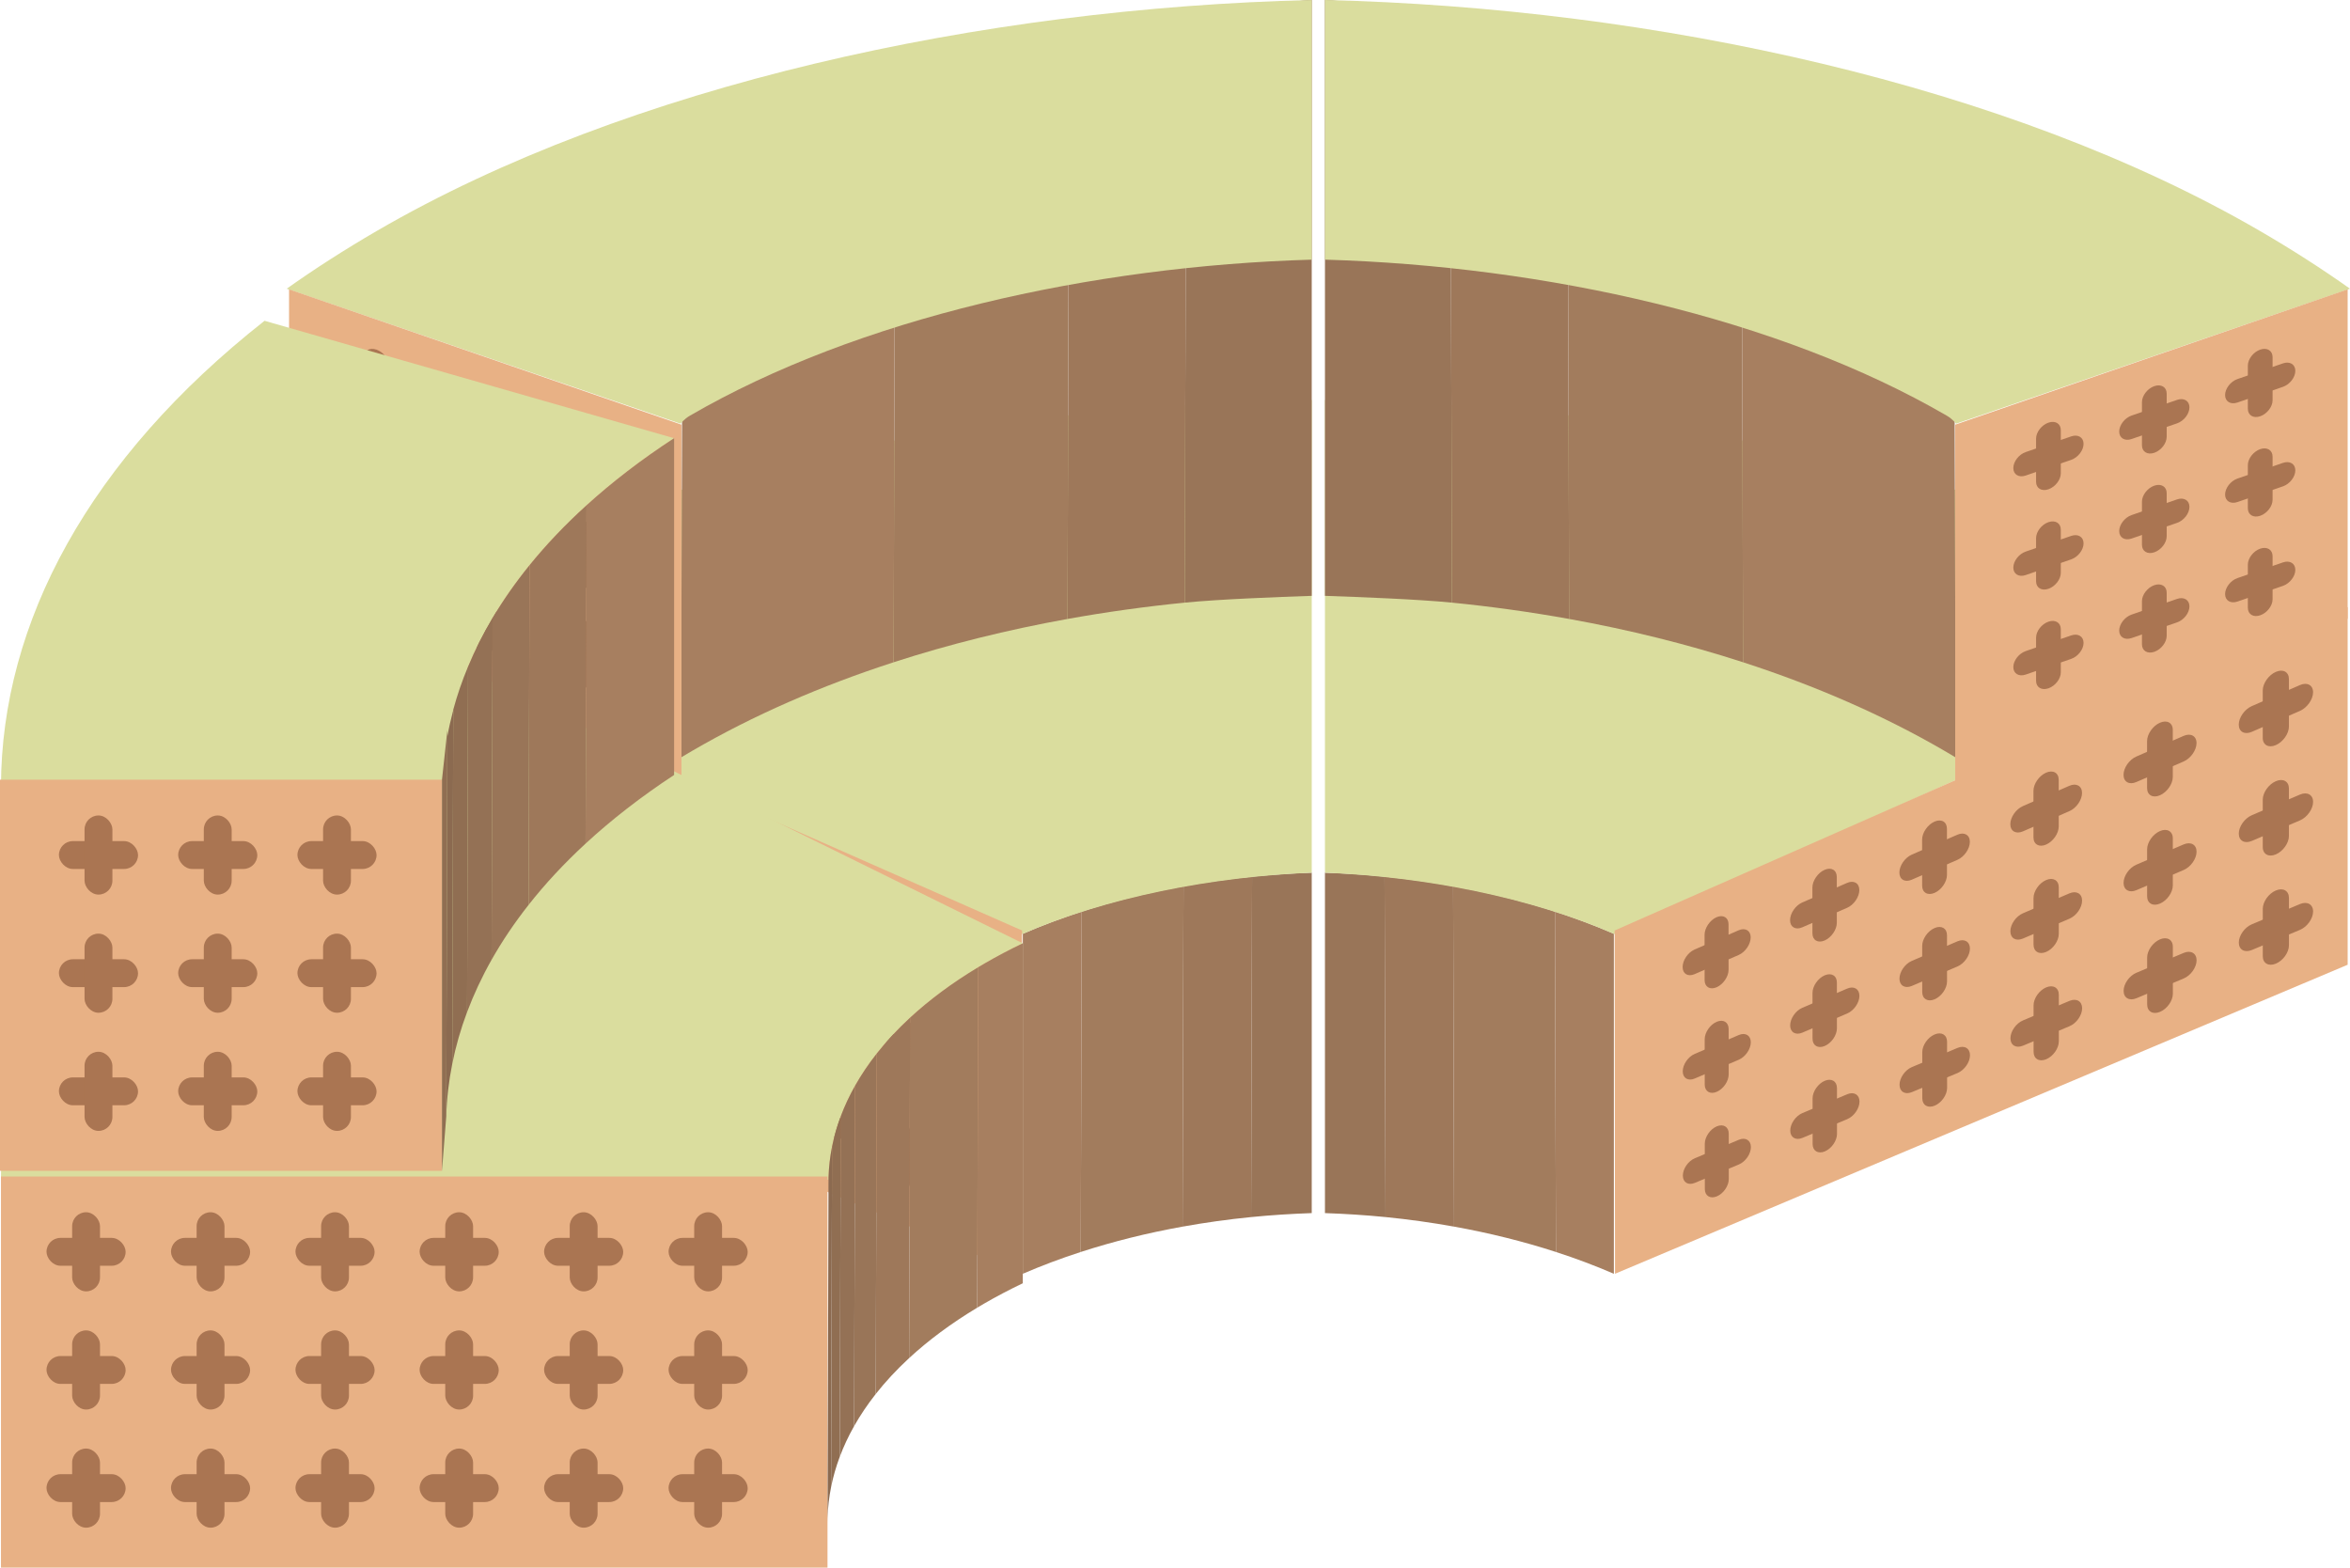 <?xml version="1.0" encoding="UTF-8"?><svg id="Layer_2" xmlns="http://www.w3.org/2000/svg" viewBox="0 0 450.214 300.307"><g id="VIVI_Panels"><g><path d="M251.304,167.181v65.213c-3.825,.131-7.824,.384-11.608,.761l.185-65.213c3.784-.377,7.598-.631,11.423-.761" fill="#997558"/><path d="M239.881,167.943l-.185,65.213c-4.431,.441-8.821,1.051-13.138,1.83l.185-65.213c4.318-.779,8.708-1.389,13.138-1.83" fill="#9e785a"/><path d="M226.742,169.772l-.185,65.213c-6.713,1.211-13.253,2.829-19.502,4.855l.185-65.213c6.25-2.026,12.789-3.645,19.502-4.855" fill="#a27c5d"/><path d="M195.877,178.916l.076,.024v65.078c3.577-1.543,7.283-2.939,11.102-4.177l.185-65.213c-3.912,1.268-7.707,2.7-11.363,4.288Z" fill="#a77f60"/><path d="M251.304,76.643c-66.885,1.053-136.246,15.731-185.906,43.436l130.447,58.861c16.128-7.016,36.239-10.968,55.459-11.759V76.643Z" fill="#dadd9e"/><g><polygon points="55.376 184.818 55.376 116.299 195.81 178.257 195.731 244.018 55.376 184.818" fill="#e8b185"/><g><g><path d="M106.261,151.908h0c0-1.343,1.09-1.957,2.431-1.371l8.902,3.889c1.33,.581,2.407,2.135,2.407,3.47h0c0,1.336-1.079,1.95-2.409,1.371l-8.902-3.871c-1.342-.583-2.43-2.146-2.429-3.489Z" fill="#aa7552"/><path d="M113.154,148.022h0c1.335,.586,2.416,2.145,2.416,3.483l-.005,8.916c0,1.338-1.083,1.954-2.418,1.376h0c-1.337-.579-2.421-2.135-2.42-3.476l.004-8.934c0-1.341,1.086-1.952,2.423-1.366Z" fill="#aa7552"/></g><g><path d="M106.252,172.533h0c0-1.343,1.09-1.965,2.431-1.39l8.901,3.813c1.33,.57,2.407,2.114,2.406,3.449h0c0,1.335-1.079,1.958-2.409,1.391l-8.9-3.796c-1.341-.572-2.429-2.125-2.429-3.467Z" fill="#aa7552"/><path d="M113.144,168.592h0c1.335,.574,2.416,2.124,2.415,3.462l-.005,8.913c0,1.337-1.082,1.963-2.417,1.396h0c-1.336-.567-2.42-2.114-2.42-3.454l.004-8.931c0-1.34,1.086-1.96,2.422-1.385Z" fill="#aa7552"/></g><g><path d="M106.243,193.152h0c0-1.342,1.089-1.973,2.43-1.41l8.899,3.738c1.33,.559,2.406,2.093,2.406,3.428h0c0,1.335-1.078,1.966-2.408,1.41l-8.899-3.72c-1.341-.561-2.429-2.104-2.428-3.446Z" fill="#aa7552"/><path d="M113.133,189.154h0c1.335,.563,2.415,2.103,2.415,3.441l-.005,8.91c0,1.337-1.082,1.971-2.417,1.415h0c-1.336-.556-2.42-2.094-2.419-3.433l.004-8.928c0-1.34,1.085-1.969,2.422-1.405Z" fill="#aa7552"/></g></g><g><g><path d="M84.327,142.348h0c0-1.355,1.109-1.97,2.474-1.373l9.061,3.958c1.354,.592,2.45,2.163,2.45,3.511h0c0,1.348-1.098,1.963-2.452,1.374l-9.061-3.94c-1.366-.594-2.473-2.174-2.473-3.53Z" fill="#aa7552"/><path d="M91.342,138.454h0c1.359,.596,2.46,2.174,2.459,3.524l-.003,8.996c0,1.35-1.101,1.968-2.46,1.379h0c-1.361-.589-2.464-2.164-2.464-3.516l.003-9.015c0-1.353,1.105-1.965,2.465-1.368Z" fill="#aa7552"/></g><g><path d="M84.322,163.159h0c0-1.355,1.109-1.978,2.474-1.393l9.06,3.882c1.354,.58,2.45,2.142,2.449,3.489h0c0,1.347-1.097,1.971-2.451,1.394l-9.059-3.864c-1.365-.582-2.473-2.153-2.473-3.508Z" fill="#aa7552"/><path d="M91.335,159.208h0c1.359,.585,2.459,2.152,2.459,3.502l-.003,8.993c0,1.349-1.101,1.976-2.46,1.399h0c-1.36-.578-2.464-2.142-2.463-3.495l.003-9.011c0-1.352,1.105-1.974,2.465-1.388Z" fill="#aa7552"/></g><g><path d="M84.316,183.963h0c0-1.354,1.108-1.987,2.474-1.414l9.058,3.805c1.354,.569,2.45,2.121,2.449,3.467h0c0,1.347-1.097,1.98-2.451,1.414l-9.058-3.787c-1.365-.571-2.473-2.132-2.472-3.486Z" fill="#aa7552"/><path d="M91.329,179.955h0c1.359,.573,2.459,2.131,2.458,3.48l-.003,8.99c0,1.349-1.101,1.985-2.46,1.419h0c-1.36-.566-2.463-2.121-2.463-3.473l.003-9.008c0-1.352,1.104-1.982,2.465-1.408Z" fill="#aa7552"/></g></g><g><g><path d="M61.998,132.616h0c0-1.368,1.128-1.983,2.519-1.376l9.225,4.03c1.379,.602,2.495,2.192,2.494,3.552h0c0,1.36-1.117,1.977-2.495,1.377l-9.224-4.011c-1.39-.605-2.518-2.204-2.518-3.571Z" fill="#aa7552"/><path d="M69.138,128.714h0c1.384,.607,2.504,2.203,2.504,3.565v9.078c-.002,1.362-1.122,1.981-2.506,1.382h0c-1.385-.6-2.509-2.193-2.509-3.558v-9.096c.001-1.365,1.125-1.979,2.51-1.371Z" fill="#aa7552"/></g><g><path d="M61.997,153.616h0c0-1.367,1.128-1.992,2.518-1.397l9.223,3.952c1.378,.591,2.494,2.171,2.494,3.53h0c0,1.359-1.117,1.985-2.495,1.397l-9.223-3.933c-1.39-.593-2.518-2.182-2.518-3.549Z" fill="#aa7552"/><path d="M69.135,149.656h0c1.383,.595,2.504,2.181,2.503,3.543v9.075c-.002,1.362-1.122,1.99-2.505,1.402h0c-1.385-.588-2.508-2.171-2.508-3.536v-9.093c.001-1.365,1.125-1.987,2.51-1.392Z" fill="#aa7552"/></g><g><path d="M61.995,174.609h0c0-1.367,1.128-2.001,2.518-1.417l9.221,3.874c1.378,.579,2.494,2.149,2.494,3.508h0c0,1.359-1.116,1.994-2.494,1.418l-9.221-3.855c-1.39-.581-2.517-2.16-2.517-3.527Z" fill="#aa7552"/><path d="M69.133,170.591h0c1.383,.584,2.503,2.16,2.503,3.521v9.071c-.002,1.361-1.122,1.998-2.505,1.423h0c-1.385-.576-2.508-2.15-2.508-3.514v-9.09c.001-1.364,1.125-1.996,2.51-1.412Z" fill="#aa7552"/></g></g><g><g><path d="M169.74,179.575h0c.001-1.308,1.036-1.917,2.309-1.361l8.45,3.691c1.263,.552,2.285,2.053,2.283,3.354h0c-.001,1.301-1.025,1.911-2.288,1.362l-8.449-3.674c-1.273-.554-2.305-2.063-2.304-3.372Z" fill="#aa7552"/><path d="M176.285,175.715h0c1.267,.556,2.293,2.063,2.292,3.366l-.009,8.685c-.001,1.303-1.029,1.915-2.296,1.366h0c-1.269-.549-2.297-2.054-2.296-3.359l.009-8.702c.001-1.306,1.032-1.913,2.301-1.357Z" fill="#aa7552"/></g><g><path d="M169.72,199.663h0c.001-1.308,1.035-1.925,2.308-1.38l8.448,3.62c1.263,.541,2.284,2.034,2.283,3.334h0c-.001,1.301-1.025,1.919-2.288,1.38l-8.448-3.603c-1.273-.543-2.305-2.044-2.304-3.351Z" fill="#aa7552"/><path d="M176.265,195.75h0c1.267,.545,2.293,2.043,2.291,3.346l-.009,8.682c-.001,1.303-1.029,1.923-2.296,1.385h0c-1.268-.539-2.297-2.034-2.295-3.339l.009-8.699c.001-1.306,1.032-1.921,2.3-1.375Z" fill="#aa7552"/></g><g><path d="M169.7,219.745h0c.001-1.307,1.035-1.933,2.308-1.399l8.447,3.548c1.263,.53,2.284,2.014,2.282,3.314h0c-.001,1.3-1.025,1.927-2.288,1.399l-8.447-3.531c-1.273-.532-2.305-2.024-2.303-3.331Z" fill="#aa7552"/><path d="M176.244,215.779h0c1.267,.535,2.292,2.023,2.291,3.326l-.009,8.679c-.001,1.302-1.029,1.931-2.295,1.404h0c-1.268-.528-2.296-2.014-2.295-3.319l.009-8.696c.001-1.305,1.032-1.929,2.3-1.394Z" fill="#aa7552"/></g></g><g><g><path d="M148.928,170.504h0c.001-1.32,1.053-1.93,2.349-1.364l8.597,3.755c1.285,.561,2.325,2.08,2.323,3.392h0c-.001,1.312-1.043,1.924-2.328,1.365l-8.596-3.738c-1.295-.563-2.346-2.09-2.345-3.41Z" fill="#aa7552"/><path d="M155.587,166.635h0c1.29,.566,2.333,2.09,2.332,3.404l-.008,8.761c-.001,1.315-1.046,1.928-2.336,1.37h0c-1.291-.559-2.337-2.08-2.336-3.397l.007-8.778c.001-1.317,1.049-1.926,2.34-1.36Z" fill="#aa7552"/></g><g><path d="M148.912,190.768h0c.001-1.319,1.053-1.938,2.348-1.383l8.595,3.683c1.285,.55,2.324,2.06,2.323,3.372h0c-.001,1.312-1.043,1.932-2.327,1.384l-8.595-3.666c-1.295-.552-2.345-2.07-2.344-3.389Z" fill="#aa7552"/><path d="M155.569,186.846h0c1.289,.555,2.333,2.07,2.331,3.384l-.008,8.758c-.001,1.314-1.046,1.936-2.335,1.389h0c-1.291-.548-2.337-2.06-2.336-3.377l.007-8.775c.001-1.317,1.049-1.934,2.34-1.379Z" fill="#aa7552"/></g><g><path d="M148.895,211.026h0c.001-1.319,1.053-1.946,2.348-1.402l8.594,3.61c1.284,.54,2.324,2.04,2.323,3.351h0c-.001,1.311-1.042,1.94-2.327,1.403l-8.594-3.593c-1.295-.541-2.345-2.05-2.344-3.368Z" fill="#aa7552"/><path d="M155.552,207.049h0c1.289,.544,2.332,2.049,2.331,3.363l-.008,8.755c-.001,1.314-1.046,1.944-2.335,1.408h0c-1.29-.537-2.337-2.04-2.335-3.356l.007-8.772c.001-1.316,1.049-1.942,2.34-1.398Z" fill="#aa7552"/></g></g><g><g><path d="M127.752,161.274h0c0-1.331,1.071-1.943,2.389-1.368l8.748,3.821c1.307,.571,2.365,2.107,2.364,3.431h0c0,1.324-1.061,1.937-2.368,1.368l-8.747-3.804c-1.318-.573-2.387-2.118-2.386-3.449Z" fill="#aa7552"/><path d="M134.526,157.397h0c1.312,.576,2.374,2.117,2.373,3.443l-.006,8.838c0,1.326-1.064,1.941-2.376,1.373h0c-1.313-.569-2.379-2.107-2.378-3.436l.006-8.856c0-1.329,1.067-1.939,2.381-1.363Z" fill="#aa7552"/></g><g><path d="M127.739,181.718h0c0-1.331,1.071-1.952,2.389-1.387l8.746,3.747c1.307,.56,2.365,2.087,2.364,3.41h0c0,1.323-1.06,1.945-2.368,1.387l-8.746-3.73c-1.318-.562-2.387-2.097-2.386-3.428Z" fill="#aa7552"/><path d="M134.512,177.786h0c1.312,.564,2.374,2.097,2.373,3.422l-.006,8.835c0,1.326-1.064,1.949-2.376,1.392h0c-1.313-.558-2.378-2.087-2.377-3.415l.006-8.853c0-1.329,1.067-1.947,2.381-1.382Z" fill="#aa7552"/></g><g><path d="M127.726,202.155h0c0-1.33,1.071-1.96,2.389-1.406l8.745,3.673c1.307,.549,2.365,2.066,2.364,3.389h0c0,1.323-1.06,1.953-2.367,1.407l-8.744-3.656c-1.318-.551-2.386-2.076-2.386-3.407Z" fill="#aa7552"/><path d="M134.498,198.167h0c1.312,.553,2.373,2.076,2.372,3.402l-.006,8.832c0,1.325-1.064,1.957-2.375,1.411h0c-1.313-.547-2.378-2.066-2.377-3.394l.006-8.849c0-1.328,1.067-1.955,2.38-1.401Z" fill="#aa7552"/></g></g></g><path d="M251.304,114.146c-6.535,.223-17.868,.657-24.333,1.301l.316-111.419C233.752,3.384,244.769,.223,251.304,0" fill="#997558"/><path d="M227.287,4.028l-.316,111.419c-7.57,.754-15.07,1.796-22.448,3.126l.316-111.419c7.377-1.33,14.877-2.372,22.448-3.126" fill="#9e785a"/><path d="M204.839,7.154l-.316,111.419c-11.47,2.068-22.643,4.834-33.321,8.296l.316-111.419c10.678-3.462,21.851-6.227,33.321-8.296" fill="#a27c5d"/><path d="M171.518,15.45l-.316,111.419c-13.833,4.485-26.835,10.139-38.578,16.963-.724,.421-1.44,.844-2.149,1.27l.316-111.419c.709-.426,1.425-.85,2.149-1.27,11.743-6.824,24.745-12.478,38.578-16.963" fill="#a77f60"/><path d="M251.304,49.74c-42.25,1.23-86.959,11.2-119.129,29.89-1.14,.66-1.79,1.54-1.79,1.54L54.925,55.31c5.38-3.82,11.14-7.51,17.26-11.07C120.345,16.26,188.024,1.51,251.304,0V49.74Z" fill="#dadd9e"/><g><polygon points="55.376 118.539 55.376 55.429 130.555 81.35 130.555 150.041 55.376 118.539" fill="#e8b185"/><g><g><g><path d="M105.969,85.03h0c0-1.241,1.061-1.882,2.369-1.431l8.719,3.006c1.308,.451,2.369,1.823,2.369,3.064h0c0,1.241-1.061,1.882-2.369,1.431l-8.719-3.006c-1.308-.451-2.369-1.823-2.369-3.064Z" fill="#aa7552"/><path d="M112.697,80.966h0c1.308,.451,2.369,1.823,2.369,3.064v8.272c0,1.241-1.061,1.882-2.369,1.431h0c-1.308-.451-2.369-1.823-2.369-3.064v-8.272c0-1.241,1.061-1.882,2.369-1.431Z" fill="#aa7552"/></g><g><path d="M105.969,104.094h0c0-1.241,1.061-1.882,2.369-1.431l8.719,3.006c1.308,.451,2.369,1.823,2.369,3.064h0c0,1.241-1.061,1.882-2.369,1.431l-8.719-3.006c-1.308-.451-2.369-1.823-2.369-3.064Z" fill="#aa7552"/><path d="M112.697,100.03h0c1.308,.451,2.369,1.823,2.369,3.064v8.272c0,1.241-1.061,1.882-2.369,1.431h0c-1.308-.451-2.369-1.823-2.369-3.064v-8.272c0-1.241,1.061-1.882,2.369-1.431Z" fill="#aa7552"/></g><g><path d="M105.969,123.158h0c0-1.241,1.061-1.882,2.369-1.431l8.719,3.006c1.308,.451,2.369,1.823,2.369,3.064h0c0,1.241-1.061,1.882-2.369,1.431l-8.719-3.006c-1.308-.451-2.369-1.823-2.369-3.064Z" fill="#aa7552"/><path d="M112.697,119.094h0c1.308,.451,2.369,1.823,2.369,3.064v8.272c0,1.241-1.061,1.882-2.369,1.431h0c-1.308-.451-2.369-1.823-2.369-3.064v-8.272c0-1.241,1.061-1.882,2.369-1.431Z" fill="#aa7552"/></g></g><g><g><path d="M85.683,78.036h0c0-1.241,1.061-1.882,2.369-1.431l8.719,3.006c1.308,.451,2.369,1.823,2.369,3.064h0c0,1.241-1.061,1.882-2.369,1.431l-8.719-3.006c-1.308-.451-2.369-1.823-2.369-3.064Z" fill="#aa7552"/><path d="M92.412,73.972h0c1.308,.451,2.369,1.823,2.369,3.064v8.272c0,1.241-1.061,1.882-2.369,1.431h0c-1.308-.451-2.369-1.823-2.369-3.064v-8.272c0-1.241,1.061-1.882,2.369-1.431Z" fill="#aa7552"/></g><g><path d="M85.683,97.1h0c0-1.241,1.061-1.882,2.369-1.431l8.719,3.006c1.308,.451,2.369,1.823,2.369,3.064h0c0,1.241-1.061,1.882-2.369,1.431l-8.719-3.006c-1.308-.451-2.369-1.823-2.369-3.064Z" fill="#aa7552"/><path d="M92.412,93.036h0c1.308,.451,2.369,1.823,2.369,3.064v8.272c0,1.241-1.061,1.882-2.369,1.431h0c-1.308-.451-2.369-1.823-2.369-3.064v-8.272c0-1.241,1.061-1.882,2.369-1.431Z" fill="#aa7552"/></g><g><path d="M85.683,116.164h0c0-1.241,1.061-1.882,2.369-1.431l8.719,3.006c1.308,.451,2.369,1.823,2.369,3.064h0c0,1.241-1.061,1.882-2.369,1.431l-8.719-3.006c-1.308-.451-2.369-1.823-2.369-3.064Z" fill="#aa7552"/><path d="M92.412,112.1h0c1.308,.451,2.369,1.823,2.369,3.064v8.272c0,1.241-1.061,1.882-2.369,1.431h0c-1.308-.451-2.369-1.823-2.369-3.064v-8.272c0-1.241,1.061-1.882,2.369-1.431Z" fill="#aa7552"/></g></g><g><g><path d="M65.398,71.041h0c0-1.241,1.061-1.882,2.369-1.431l8.719,3.006c1.308,.451,2.369,1.823,2.369,3.064h0c0,1.241-1.061,1.882-2.369,1.431l-8.719-3.006c-1.308-.451-2.369-1.823-2.369-3.064Z" fill="#aa7552"/><path d="M72.126,66.978h0c1.308,.451,2.369,1.823,2.369,3.064v8.272c0,1.241-1.061,1.882-2.369,1.431h0c-1.308-.451-2.369-1.823-2.369-3.064v-8.272c0-1.241,1.061-1.882,2.369-1.431Z" fill="#aa7552"/></g><g><path d="M65.398,90.105h0c0-1.241,1.061-1.882,2.369-1.431l8.719,3.006c1.308,.451,2.369,1.823,2.369,3.064h0c0,1.241-1.061,1.882-2.369,1.431l-8.719-3.006c-1.308-.451-2.369-1.823-2.369-3.064Z" fill="#aa7552"/><path d="M72.126,86.042h0c1.308,.451,2.369,1.823,2.369,3.064v8.272c0,1.241-1.061,1.882-2.369,1.431h0c-1.308-.451-2.369-1.823-2.369-3.064v-8.272c0-1.241,1.061-1.882,2.369-1.431Z" fill="#aa7552"/></g><g><path d="M65.398,109.169h0c0-1.241,1.061-1.882,2.369-1.431l8.719,3.006c1.308,.451,2.369,1.823,2.369,3.064h0c0,1.241-1.061,1.882-2.369,1.431l-8.719-3.006c-1.308-.451-2.369-1.823-2.369-3.064Z" fill="#aa7552"/><path d="M72.126,105.106h0c1.308,.451,2.369,1.823,2.369,3.064v8.272c0,1.241-1.061,1.882-2.369,1.431h0c-1.308-.451-2.369-1.823-2.369-3.064v-8.272c0-1.241,1.061-1.882,2.369-1.431Z" fill="#aa7552"/></g></g></g></g></g><g><path d="M253.835,167.181v65.213c3.825,.131,7.824,.384,11.608,.761l-.185-65.213c-3.784-.377-7.598-.631-11.423-.761" fill="#997558"/><path d="M265.258,167.943l.185,65.213c4.431,.441,8.821,1.051,13.138,1.83l-.185-65.213c-4.318-.779-8.708-1.389-13.138-1.83" fill="#9e785a"/><path d="M278.397,169.772l.185,65.213c6.713,1.211,13.253,2.829,19.502,4.855l-.185-65.213c-6.25-2.026-12.789-3.645-19.502-4.855" fill="#a27c5d"/><path d="M309.262,178.916l-.076,.024v65.078c-3.577-1.543-7.283-2.939-11.102-4.177l-.185-65.213c3.912,1.268,7.707,2.7,11.363,4.288Z" fill="#a77f60"/><path d="M253.835,76.643c66.885,1.053,136.246,15.731,185.906,43.436l-130.447,58.861c-16.128-7.016-36.239-10.968-55.459-11.759V76.643Z" fill="#dadd9e"/><g><polygon points="449.763 184.818 449.763 116.299 309.329 178.257 309.408 244.018 449.763 184.818" fill="#e8b185"/><g><g><path d="M398.878,151.908h0c0-1.343-1.09-1.957-2.431-1.371l-8.902,3.889c-1.33,.581-2.407,2.135-2.407,3.47h0c0,1.336,1.079,1.95,2.409,1.371l8.902-3.871c1.342-.583,2.43-2.146,2.429-3.489Z" fill="#aa7552"/><path d="M391.985,148.022h0c-1.335,.586-2.416,2.145-2.416,3.483l.005,8.916c0,1.338,1.083,1.954,2.418,1.376h0c1.337-.579,2.421-2.135,2.42-3.476l-.004-8.934c0-1.341-1.086-1.952-2.423-1.366Z" fill="#aa7552"/></g><g><path d="M398.887,172.533h0c0-1.343-1.09-1.965-2.431-1.39l-8.901,3.813c-1.33,.57-2.407,2.114-2.406,3.449h0c0,1.335,1.079,1.958,2.409,1.391l8.9-3.796c1.341-.572,2.429-2.125,2.429-3.467Z" fill="#aa7552"/><path d="M391.995,168.592h0c-1.335,.574-2.416,2.124-2.415,3.462l.005,8.913c0,1.337,1.082,1.963,2.417,1.396h0c1.336-.567,2.42-2.114,2.42-3.454l-.004-8.931c0-1.34-1.086-1.96-2.422-1.385Z" fill="#aa7552"/></g><g><path d="M398.896,193.152h0c0-1.342-1.089-1.973-2.43-1.41l-8.899,3.738c-1.33,.559-2.406,2.093-2.406,3.428h0c0,1.335,1.078,1.966,2.408,1.41l8.899-3.72c1.341-.561,2.429-2.104,2.428-3.446Z" fill="#aa7552"/><path d="M392.006,189.154h0c-1.335,.563-2.415,2.103-2.415,3.441l.005,8.91c0,1.337,1.082,1.971,2.417,1.415h0c1.336-.556,2.42-2.094,2.419-3.433l-.004-8.928c0-1.34-1.085-1.969-2.422-1.405Z" fill="#aa7552"/></g></g><g><g><path d="M420.812,142.348h0c0-1.355-1.109-1.97-2.474-1.373l-9.061,3.958c-1.354,.592-2.45,2.163-2.45,3.511h0c0,1.348,1.098,1.963,2.452,1.374l9.061-3.94c1.366-.594,2.473-2.174,2.473-3.53Z" fill="#aa7552"/><path d="M413.797,138.454h0c-1.359,.596-2.46,2.174-2.459,3.524l.003,8.996c0,1.35,1.101,1.968,2.46,1.379h0c1.361-.589,2.464-2.164,2.464-3.516l-.003-9.015c0-1.353-1.105-1.965-2.465-1.368Z" fill="#aa7552"/></g><g><path d="M420.817,163.159h0c0-1.355-1.109-1.978-2.474-1.393l-9.06,3.882c-1.354,.58-2.45,2.142-2.449,3.489h0c0,1.347,1.097,1.971,2.451,1.394l9.059-3.864c1.365-.582,2.473-2.153,2.473-3.508Z" fill="#aa7552"/><path d="M413.804,159.208h0c-1.359,.585-2.459,2.152-2.459,3.502l.003,8.993c0,1.349,1.101,1.976,2.46,1.399h0c1.36-.578,2.464-2.142,2.463-3.495l-.003-9.011c0-1.352-1.105-1.974-2.465-1.388Z" fill="#aa7552"/></g><g><path d="M420.823,183.963h0c0-1.354-1.108-1.987-2.474-1.414l-9.058,3.805c-1.354,.569-2.45,2.121-2.449,3.467h0c0,1.347,1.097,1.98,2.451,1.414l9.058-3.787c1.365-.571,2.473-2.132,2.472-3.486Z" fill="#aa7552"/><path d="M413.81,179.955h0c-1.359,.573-2.459,2.131-2.458,3.48l.003,8.99c0,1.349,1.101,1.985,2.46,1.419h0c1.36-.566,2.463-2.121,2.463-3.473l-.003-9.008c0-1.352-1.104-1.982-2.465-1.408Z" fill="#aa7552"/></g></g><g><g><path d="M443.141,132.616h0c0-1.368-1.128-1.983-2.519-1.376l-9.225,4.03c-1.379,.602-2.495,2.192-2.494,3.552h0c0,1.36,1.117,1.977,2.495,1.377l9.224-4.011c1.39-.605,2.518-2.204,2.518-3.571Z" fill="#aa7552"/><path d="M436.001,128.714h0c-1.384,.607-2.504,2.203-2.504,3.565v9.078c.002,1.362,1.122,1.981,2.506,1.382h0c1.385-.6,2.509-2.193,2.509-3.558v-9.096c-.001-1.365-1.125-1.979-2.51-1.371Z" fill="#aa7552"/></g><g><path d="M443.142,153.616h0c0-1.367-1.128-1.992-2.518-1.397l-9.223,3.952c-1.378,.591-2.494,2.171-2.494,3.53h0c0,1.359,1.117,1.985,2.495,1.397l9.223-3.933c1.39-.593,2.518-2.182,2.518-3.549Z" fill="#aa7552"/><path d="M436.003,149.656h0c-1.383,.595-2.504,2.181-2.503,3.543v9.075c.002,1.362,1.122,1.99,2.505,1.402h0c1.385-.588,2.508-2.171,2.508-3.536v-9.093c-.001-1.365-1.125-1.987-2.51-1.392Z" fill="#aa7552"/></g><g><path d="M443.144,174.609h0c0-1.367-1.128-2.001-2.518-1.417l-9.221,3.874c-1.378,.579-2.494,2.149-2.494,3.508h0c0,1.359,1.116,1.994,2.494,1.418l9.221-3.855c1.39-.581,2.517-2.16,2.517-3.527Z" fill="#aa7552"/><path d="M436.006,170.591h0c-1.383,.584-2.503,2.16-2.503,3.521v9.071c.002,1.361,1.122,1.998,2.505,1.423h0c1.385-.576,2.508-2.15,2.508-3.514v-9.09c-.001-1.364-1.125-1.996-2.51-1.412Z" fill="#aa7552"/></g></g><g><g><path d="M335.399,179.575h0c-.001-1.308-1.036-1.917-2.309-1.361l-8.45,3.691c-1.263,.552-2.285,2.053-2.283,3.354h0c.001,1.301,1.025,1.911,2.288,1.362l8.449-3.674c1.273-.554,2.305-2.063,2.304-3.372Z" fill="#aa7552"/><path d="M328.853,175.715h0c-1.267,.556-2.293,2.063-2.292,3.366l.009,8.685c.001,1.303,1.029,1.915,2.296,1.366h0c1.269-.549,2.297-2.054,2.296-3.359l-.009-8.702c-.001-1.306-1.032-1.913-2.301-1.357Z" fill="#aa7552"/></g><g><path d="M335.419,199.663h0c-.001-1.308-1.035-1.925-2.308-1.38l-8.448,3.62c-1.263,.541-2.284,2.034-2.283,3.334h0c.001,1.301,1.025,1.919,2.288,1.38l8.448-3.603c1.273-.543,2.305-2.044,2.304-3.351Z" fill="#aa7552"/><path d="M328.874,195.75h0c-1.267,.545-2.293,2.043-2.291,3.346l.009,8.682c.001,1.303,1.029,1.923,2.296,1.385h0c1.268-.539,2.297-2.034,2.295-3.339l-.009-8.699c-.001-1.306-1.032-1.921-2.3-1.375Z" fill="#aa7552"/></g><g><path d="M335.439,219.745h0c-.001-1.307-1.035-1.933-2.308-1.399l-8.447,3.548c-1.263,.53-2.284,2.014-2.282,3.314h0c.001,1.3,1.025,1.927,2.288,1.399l8.447-3.531c1.273-.532,2.305-2.024,2.303-3.331Z" fill="#aa7552"/><path d="M328.895,215.779h0c-1.267,.535-2.292,2.023-2.291,3.326l.009,8.679c.001,1.302,1.029,1.931,2.295,1.404h0c1.268-.528,2.296-2.014,2.295-3.319l-.009-8.696c-.001-1.305-1.032-1.929-2.3-1.394Z" fill="#aa7552"/></g></g><g><g><path d="M356.211,170.504h0c-.001-1.32-1.053-1.93-2.349-1.364l-8.597,3.755c-1.285,.561-2.325,2.08-2.323,3.392h0c.001,1.312,1.043,1.924,2.328,1.365l8.596-3.738c1.295-.563,2.346-2.09,2.345-3.41Z" fill="#aa7552"/><path d="M349.552,166.635h0c-1.29,.566-2.333,2.09-2.332,3.404l.008,8.761c.001,1.315,1.046,1.928,2.336,1.37h0c1.291-.559,2.337-2.08,2.336-3.397l-.007-8.778c-.001-1.317-1.049-1.926-2.34-1.36Z" fill="#aa7552"/></g><g><path d="M356.227,190.768h0c-.001-1.319-1.053-1.938-2.348-1.383l-8.595,3.683c-1.285,.55-2.324,2.06-2.323,3.372h0c.001,1.312,1.043,1.932,2.327,1.384l8.595-3.666c1.295-.552,2.345-2.07,2.344-3.389Z" fill="#aa7552"/><path d="M349.57,186.846h0c-1.289,.555-2.333,2.07-2.331,3.384l.008,8.758c.001,1.314,1.046,1.936,2.335,1.389h0c1.291-.548,2.337-2.06,2.336-3.377l-.007-8.775c-.001-1.317-1.049-1.934-2.34-1.379Z" fill="#aa7552"/></g><g><path d="M356.243,211.026h0c-.001-1.319-1.053-1.946-2.348-1.402l-8.594,3.61c-1.284,.54-2.324,2.04-2.323,3.351h0c.001,1.311,1.042,1.94,2.327,1.403l8.594-3.593c1.295-.541,2.345-2.05,2.344-3.368Z" fill="#aa7552"/><path d="M349.587,207.049h0c-1.289,.544-2.332,2.049-2.331,3.363l.008,8.755c.001,1.314,1.046,1.944,2.335,1.408h0c1.29-.537,2.337-2.04,2.335-3.356l-.007-8.772c-.001-1.316-1.049-1.942-2.34-1.398Z" fill="#aa7552"/></g></g><g><g><path d="M377.387,161.274h0c0-1.331-1.071-1.943-2.389-1.368l-8.748,3.821c-1.307,.571-2.365,2.107-2.364,3.431h0c0,1.324,1.061,1.937,2.368,1.368l8.747-3.804c1.318-.573,2.387-2.118,2.386-3.449Z" fill="#aa7552"/><path d="M370.613,157.397h0c-1.312,.576-2.374,2.117-2.373,3.443l.006,8.838c0,1.326,1.064,1.941,2.376,1.373h0c1.313-.569,2.379-2.107,2.378-3.436l-.006-8.856c0-1.329-1.067-1.939-2.381-1.363Z" fill="#aa7552"/></g><g><path d="M377.4,181.718h0c0-1.331-1.071-1.952-2.389-1.387l-8.746,3.747c-1.307,.56-2.365,2.087-2.364,3.41h0c0,1.323,1.06,1.945,2.368,1.387l8.746-3.73c1.318-.562,2.387-2.097,2.386-3.428Z" fill="#aa7552"/><path d="M370.627,177.786h0c-1.312,.564-2.374,2.097-2.373,3.422l.006,8.835c0,1.326,1.064,1.949,2.376,1.392h0c1.313-.558,2.378-2.087,2.377-3.415l-.006-8.853c0-1.329-1.067-1.947-2.381-1.382Z" fill="#aa7552"/></g><g><path d="M377.413,202.155h0c0-1.33-1.071-1.96-2.389-1.406l-8.745,3.673c-1.307,.549-2.365,2.066-2.364,3.389h0c0,1.323,1.06,1.953,2.367,1.407l8.744-3.656c1.318-.551,2.386-2.076,2.386-3.407Z" fill="#aa7552"/><path d="M370.641,198.167h0c-1.312,.553-2.373,2.076-2.372,3.402l.006,8.832c0,1.325,1.064,1.957,2.375,1.411h0c1.313-.547,2.378-2.066,2.377-3.394l-.006-8.849c0-1.328-1.067-1.955-2.38-1.401Z" fill="#aa7552"/></g></g></g><path d="M253.835,114.146c6.535,.223,17.868,.657,24.333,1.301l-.316-111.419c-6.465-.644-17.482-3.804-24.017-4.028" fill="#997558"/><path d="M277.852,4.028l.316,111.419c7.57,.754,15.07,1.796,22.448,3.126l-.316-111.419c-7.377-1.33-14.877-2.372-22.448-3.126" fill="#9e785a"/><path d="M300.3,7.154l.316,111.419c11.47,2.068,22.643,4.834,33.321,8.296l-.316-111.419c-10.678-3.462-21.851-6.227-33.321-8.296" fill="#a27c5d"/><path d="M333.62,15.45l.316,111.419c13.833,4.485,26.835,10.139,38.578,16.963,.724,.421,1.44,.844,2.149,1.27l-.316-111.419c-.709-.426-1.425-.85-2.149-1.27-11.743-6.824-24.745-12.478-38.578-16.963" fill="#a77f60"/><path d="M253.835,49.74c42.25,1.23,86.959,11.2,119.129,29.89,1.14,.66,1.79,1.54,1.79,1.54l75.46-25.86c-5.38-3.82-11.14-7.51-17.26-11.07C384.794,16.26,317.115,1.51,253.835,0V49.74Z" fill="#dadd9e"/><g><polygon points="449.763 118.539 449.763 55.429 374.584 81.35 374.584 150.041 449.763 118.539" fill="#e8b185"/><g><g><g><path d="M399.17,85.03h0c0-1.241-1.061-1.882-2.369-1.431l-8.719,3.006c-1.308,.451-2.369,1.823-2.369,3.064h0c0,1.241,1.061,1.882,2.369,1.431l8.719-3.006c1.308-.451,2.369-1.823,2.369-3.064Z" fill="#aa7552"/><path d="M392.442,80.966h0c-1.308,.451-2.369,1.823-2.369,3.064v8.272c0,1.241,1.061,1.882,2.369,1.431h0c1.308-.451,2.369-1.823,2.369-3.064v-8.272c0-1.241-1.061-1.882-2.369-1.431Z" fill="#aa7552"/></g><g><path d="M399.17,104.094h0c0-1.241-1.061-1.882-2.369-1.431l-8.719,3.006c-1.308,.451-2.369,1.823-2.369,3.064h0c0,1.241,1.061,1.882,2.369,1.431l8.719-3.006c1.308-.451,2.369-1.823,2.369-3.064Z" fill="#aa7552"/><path d="M392.442,100.03h0c-1.308,.451-2.369,1.823-2.369,3.064v8.272c0,1.241,1.061,1.882,2.369,1.431h0c1.308-.451,2.369-1.823,2.369-3.064v-8.272c0-1.241-1.061-1.882-2.369-1.431Z" fill="#aa7552"/></g><g><path d="M399.17,123.158h0c0-1.241-1.061-1.882-2.369-1.431l-8.719,3.006c-1.308,.451-2.369,1.823-2.369,3.064h0c0,1.241,1.061,1.882,2.369,1.431l8.719-3.006c1.308-.451,2.369-1.823,2.369-3.064Z" fill="#aa7552"/><path d="M392.442,119.094h0c-1.308,.451-2.369,1.823-2.369,3.064v8.272c0,1.241,1.061,1.882,2.369,1.431h0c1.308-.451,2.369-1.823,2.369-3.064v-8.272c0-1.241-1.061-1.882-2.369-1.431Z" fill="#aa7552"/></g></g><g><g><path d="M419.455,78.036h0c0-1.241-1.061-1.882-2.369-1.431l-8.719,3.006c-1.308,.451-2.369,1.823-2.369,3.064h0c0,1.241,1.061,1.882,2.369,1.431l8.719-3.006c1.308-.451,2.369-1.823,2.369-3.064Z" fill="#aa7552"/><path d="M412.727,73.972h0c-1.308,.451-2.369,1.823-2.369,3.064v8.272c0,1.241,1.061,1.882,2.369,1.431h0c1.308-.451,2.369-1.823,2.369-3.064v-8.272c0-1.241-1.061-1.882-2.369-1.431Z" fill="#aa7552"/></g><g><path d="M419.456,97.1h0c0-1.241-1.061-1.882-2.369-1.431l-8.719,3.006c-1.308,.451-2.369,1.823-2.369,3.064h0c0,1.241,1.061,1.882,2.369,1.431l8.719-3.006c1.308-.451,2.369-1.823,2.369-3.064Z" fill="#aa7552"/><path d="M412.727,93.036h0c-1.308,.451-2.369,1.823-2.369,3.064v8.272c0,1.241,1.061,1.882,2.369,1.431h0c1.308-.451,2.369-1.823,2.369-3.064v-8.272c0-1.241-1.061-1.882-2.369-1.431Z" fill="#aa7552"/></g><g><path d="M419.456,116.164h0c0-1.241-1.061-1.882-2.369-1.431l-8.719,3.006c-1.308,.451-2.369,1.823-2.369,3.064h0c0,1.241,1.061,1.882,2.369,1.431l8.719-3.006c1.308-.451,2.369-1.823,2.369-3.064Z" fill="#aa7552"/><path d="M412.727,112.1h0c-1.308,.451-2.369,1.823-2.369,3.064v8.272c0,1.241,1.061,1.882,2.369,1.431h0c1.308-.451,2.369-1.823,2.369-3.064v-8.272c0-1.241-1.061-1.882-2.369-1.431Z" fill="#aa7552"/></g></g><g><g><path d="M439.741,71.041h0c0-1.241-1.061-1.882-2.369-1.431l-8.719,3.006c-1.308,.451-2.369,1.823-2.369,3.064h0c0,1.241,1.061,1.882,2.369,1.431l8.719-3.006c1.308-.451,2.369-1.823,2.369-3.064Z" fill="#aa7552"/><path d="M433.013,66.978h0c-1.308,.451-2.369,1.823-2.369,3.064v8.272c0,1.241,1.061,1.882,2.369,1.431h0c1.308-.451,2.369-1.823,2.369-3.064v-8.272c0-1.241-1.061-1.882-2.369-1.431Z" fill="#aa7552"/></g><g><path d="M439.741,90.105h0c0-1.241-1.061-1.882-2.369-1.431l-8.719,3.006c-1.308,.451-2.369,1.823-2.369,3.064h0c0,1.241,1.061,1.882,2.369,1.431l8.719-3.006c1.308-.451,2.369-1.823,2.369-3.064Z" fill="#aa7552"/><path d="M433.013,86.042h0c-1.308,.451-2.369,1.823-2.369,3.064v8.272c0,1.241,1.061,1.882,2.369,1.431h0c1.308-.451,2.369-1.823,2.369-3.064v-8.272c0-1.241-1.061-1.882-2.369-1.431Z" fill="#aa7552"/></g><g><path d="M439.741,109.169h0c0-1.241-1.061-1.882-2.369-1.431l-8.719,3.006c-1.308,.451-2.369,1.823-2.369,3.064h0c0,1.241,1.061,1.882,2.369,1.431l8.719-3.006c1.308-.451,2.369-1.823,2.369-3.064Z" fill="#aa7552"/><path d="M433.013,105.106h0c-1.308,.451-2.369,1.823-2.369,3.064v8.272c0,1.241,1.061,1.882,2.369,1.431h0c1.308-.451,2.369-1.823,2.369-3.064v-8.272c0-1.241-1.061-1.882-2.369-1.431Z" fill="#aa7552"/></g></g></g></g></g><g><path d="M195.945,180.71c-2.51,1.2-4.94,2.49-7.28,3.85-19.73,11.46-29.7,26.42-29.94,41.44H.185c.11-38.05,24.79-76.01,74.11-105.27l121.65,59.98Z" fill="#dadd9e"/><g><rect x=".185" y="225.377" width="158.348" height="74.931" fill="#e8b185"/><g><g><rect x="56.608" y="237.142" width="15.157" height="5.337" rx="2.668" ry="2.668" fill="#aa7552"/><rect x="61.518" y="232.231" width="5.337" height="15.158" rx="2.668" ry="2.668" fill="#aa7552"/></g><g><rect x="56.608" y="259.777" width="15.157" height="5.337" rx="2.668" ry="2.668" fill="#aa7552"/><rect x="61.518" y="254.866" width="5.337" height="15.158" rx="2.668" ry="2.668" fill="#aa7552"/></g><g><rect x="56.608" y="282.411" width="15.157" height="5.337" rx="2.668" ry="2.668" fill="#aa7552"/><rect x="61.518" y="277.501" width="5.337" height="15.158" rx="2.668" ry="2.668" fill="#aa7552"/></g></g><g><g><rect x="32.76" y="237.142" width="15.157" height="5.337" rx="2.668" ry="2.668" fill="#aa7552"/><rect x="37.67" y="232.231" width="5.337" height="15.158" rx="2.668" ry="2.668" fill="#aa7552"/></g><g><rect x="32.76" y="259.777" width="15.157" height="5.337" rx="2.668" ry="2.668" fill="#aa7552"/><rect x="37.67" y="254.866" width="5.337" height="15.158" rx="2.668" ry="2.668" fill="#aa7552"/></g><g><rect x="32.76" y="282.411" width="15.157" height="5.337" rx="2.668" ry="2.668" fill="#aa7552"/><rect x="37.67" y="277.501" width="5.337" height="15.158" rx="2.668" ry="2.668" fill="#aa7552"/></g></g><g><g><rect x="8.911" y="237.142" width="15.157" height="5.337" rx="2.668" ry="2.668" fill="#aa7552"/><rect x="13.821" y="232.231" width="5.337" height="15.158" rx="2.668" ry="2.668" fill="#aa7552"/></g><g><rect x="8.911" y="259.777" width="15.157" height="5.337" rx="2.668" ry="2.668" fill="#aa7552"/><rect x="13.821" y="254.866" width="5.337" height="15.158" rx="2.668" ry="2.668" fill="#aa7552"/></g><g><rect x="8.911" y="282.411" width="15.157" height="5.337" rx="2.668" ry="2.668" fill="#aa7552"/><rect x="13.821" y="277.501" width="5.337" height="15.158" rx="2.668" ry="2.668" fill="#aa7552"/></g></g><g><g><rect x="128.086" y="237.142" width="15.157" height="5.337" rx="2.668" ry="2.668" fill="#aa7552"/><rect x="132.996" y="232.231" width="5.337" height="15.158" rx="2.668" ry="2.668" fill="#aa7552"/></g><g><rect x="128.086" y="259.777" width="15.157" height="5.337" rx="2.668" ry="2.668" fill="#aa7552"/><rect x="132.996" y="254.866" width="5.337" height="15.158" rx="2.668" ry="2.668" fill="#aa7552"/></g><g><rect x="128.086" y="282.411" width="15.157" height="5.337" rx="2.668" ry="2.668" fill="#aa7552"/><rect x="132.996" y="277.501" width="5.337" height="15.158" rx="2.668" ry="2.668" fill="#aa7552"/></g></g><g><g><rect x="104.238" y="237.142" width="15.157" height="5.337" rx="2.668" ry="2.668" fill="#aa7552"/><rect x="109.148" y="232.231" width="5.337" height="15.158" rx="2.668" ry="2.668" fill="#aa7552"/></g><g><rect x="104.238" y="259.777" width="15.157" height="5.337" rx="2.668" ry="2.668" fill="#aa7552"/><rect x="109.148" y="254.866" width="5.337" height="15.158" rx="2.668" ry="2.668" fill="#aa7552"/></g><g><rect x="104.238" y="282.411" width="15.157" height="5.337" rx="2.668" ry="2.668" fill="#aa7552"/><rect x="109.148" y="277.501" width="5.337" height="15.158" rx="2.668" ry="2.668" fill="#aa7552"/></g></g><g><g><rect x="80.39" y="237.142" width="15.157" height="5.337" rx="2.668" ry="2.668" fill="#aa7552"/><rect x="85.3" y="232.231" width="5.337" height="15.158" rx="2.668" ry="2.668" fill="#aa7552"/></g><g><rect x="80.39" y="259.777" width="15.157" height="5.337" rx="2.668" ry="2.668" fill="#aa7552"/><rect x="85.3" y="254.866" width="5.337" height="15.158" rx="2.668" ry="2.668" fill="#aa7552"/></g><g><rect x="80.39" y="282.411" width="15.157" height="5.337" rx="2.668" ry="2.668" fill="#aa7552"/><rect x="85.3" y="277.501" width="5.337" height="15.158" rx="2.668" ry="2.668" fill="#aa7552"/></g></g></g><g><path d="M129.145,83.95c-6.26,4.08-11.85,8.38-16.78,12.86-4.1,3.71-7.74,7.55-10.92,11.47-2.68,3.31-5.04,6.68-7.08,10.11-1.82,3.07-3.39,6.17-4.69,9.31-1.15,2.72-2.09,5.49-2.84,8.25v.08c-.45,1.7-.83,3.38-1.14,5.09v.04c-.56,3.14-.87,6.3-.93,9.46H.185c.09-31.39,16.91-62.73,50.5-89.17l1.66,.48,41.41,11.87,.74,.21,7.04,2.02,10.88,3.12,16.73,4.8Z" fill="#dadd9e"/><g><rect x="0" y="149.366" width="84.676" height="74.931" fill="#e8b185"/><g><g><g><rect x="56.984" y="161.131" width="15.157" height="5.337" rx="2.668" ry="2.668" fill="#aa7552"/><rect x="61.894" y="156.22" width="5.337" height="15.158" rx="2.668" ry="2.668" fill="#aa7552"/></g><g><rect x="56.984" y="183.765" width="15.157" height="5.337" rx="2.668" ry="2.668" fill="#aa7552"/><rect x="61.894" y="178.855" width="5.337" height="15.158" rx="2.668" ry="2.668" fill="#aa7552"/></g><g><rect x="56.984" y="206.4" width="15.157" height="5.337" rx="2.668" ry="2.668" fill="#aa7552"/><rect x="61.894" y="201.489" width="5.337" height="15.158" rx="2.668" ry="2.668" fill="#aa7552"/></g></g><g><g><rect x="34.136" y="161.131" width="15.157" height="5.337" rx="2.668" ry="2.668" fill="#aa7552"/><rect x="39.046" y="156.22" width="5.337" height="15.158" rx="2.668" ry="2.668" fill="#aa7552"/></g><g><rect x="34.136" y="183.765" width="15.157" height="5.337" rx="2.668" ry="2.668" fill="#aa7552"/><rect x="39.046" y="178.855" width="5.337" height="15.158" rx="2.668" ry="2.668" fill="#aa7552"/></g><g><rect x="34.136" y="206.4" width="15.157" height="5.337" rx="2.668" ry="2.668" fill="#aa7552"/><rect x="39.046" y="201.489" width="5.337" height="15.158" rx="2.668" ry="2.668" fill="#aa7552"/></g></g><g><g><rect x="11.288" y="161.131" width="15.157" height="5.337" rx="2.668" ry="2.668" fill="#aa7552"/><rect x="16.198" y="156.22" width="5.337" height="15.158" rx="2.668" ry="2.668" fill="#aa7552"/></g><g><rect x="11.288" y="183.765" width="15.157" height="5.337" rx="2.668" ry="2.668" fill="#aa7552"/><rect x="16.198" y="178.855" width="5.337" height="15.158" rx="2.668" ry="2.668" fill="#aa7552"/></g><g><rect x="11.288" y="206.4" width="15.157" height="5.337" rx="2.668" ry="2.668" fill="#aa7552"/><rect x="16.198" y="201.489" width="5.337" height="15.158" rx="2.668" ry="2.668" fill="#aa7552"/></g></g></g></g><path d="M129.145,83.95v64.51c-6.34,4.17-12,8.57-16.96,13.15l.18-64.8c4.93-4.48,10.52-8.78,16.78-12.86Z" fill="#a77f60"/><path d="M112.365,96.81l-.18,64.8c-4.12,3.8-7.76,7.72-10.92,11.74l.18-65.07c3.18-3.92,6.82-7.76,10.92-11.47Z" fill="#9e785a"/><path d="M101.445,108.28l-.18,65.07c-2.71,3.44-5.07,6.95-7.09,10.52l.19-65.48c2.04-3.43,4.4-6.8,7.08-10.11Z" fill="#997558"/><path d="M94.365,118.39l-.19,65.48c-1.86,3.29-3.42,6.64-4.69,10.01l.19-66.18c1.3-3.14,2.87-6.24,4.69-9.31Z" fill="#947155"/><path d="M89.675,127.7l-.19,66.18c-1.23,3.27-2.17,6.58-2.84,9.91l.19-67.76v-.08c.75-2.76,1.69-5.53,2.84-8.25Z" fill="#906e52"/><path d="M86.835,136.03l-.19,67.76c-.67,3.35-1.06,6.72-1.15,10.09l.2-72.72v-.04c.31-1.71,.69-3.39,1.14-5.09Z" fill="#8b6a50"/><polygon points="85.495 213.88 84.676 224.296 84.676 149.366 85.712 139.829 85.495 213.88" fill="#906e52"/></g><path d="M195.945,180.715c-2.505,1.203-4.941,2.479-7.285,3.841-.424,.246-.843,.494-1.258,.743l-.185,65.213c.415-.249,.834-.497,1.258-.743,2.402-1.396,4.898-2.703,7.47-3.931v-65.123Z" fill="#a77f60"/><path d="M187.403,185.3l-.185,65.213c-5.005,3.01-9.355,6.251-13.05,9.662l.185-65.213c3.695-3.411,8.044-6.652,13.05-9.662" fill="#a27c5d"/><path d="M174.353,194.962l-.185,65.213c-2.408,2.224-4.539,4.52-6.39,6.871l.185-65.213c1.852-2.352,3.982-4.648,6.39-6.871" fill="#9e785a"/><path d="M167.963,201.833l-.185,65.213c-1.586,2.015-2.968,4.07-4.146,6.156l.185-65.213c1.178-2.086,2.56-4.141,4.146-6.156" fill="#997558"/><path d="M163.816,207.989l-.185,65.213c-1.089,1.929-2.004,3.884-2.744,5.857l.185-65.213c.74-1.973,1.655-3.928,2.744-5.857" fill="#947155"/><path d="M161.072,213.847l-.185,65.213c-.72,1.919-1.275,3.855-1.664,5.8l.185-65.213c.39-1.945,.945-3.881,1.664-5.8" fill="#906e52"/><path d="M159.408,219.646l-.185,65.213c-.393,1.963-.619,3.936-.676,5.911l.185-65.213c.057-1.974,.282-3.947,.676-5.911" fill="#8b6a50"/><path d="M158.732,225.557l-.185,65.213c-.009,.302-.013,.603-.014,.905l.185-65.213c0-.302,.006-.603,.014-.905" fill="#87674d"/></g></g></svg>